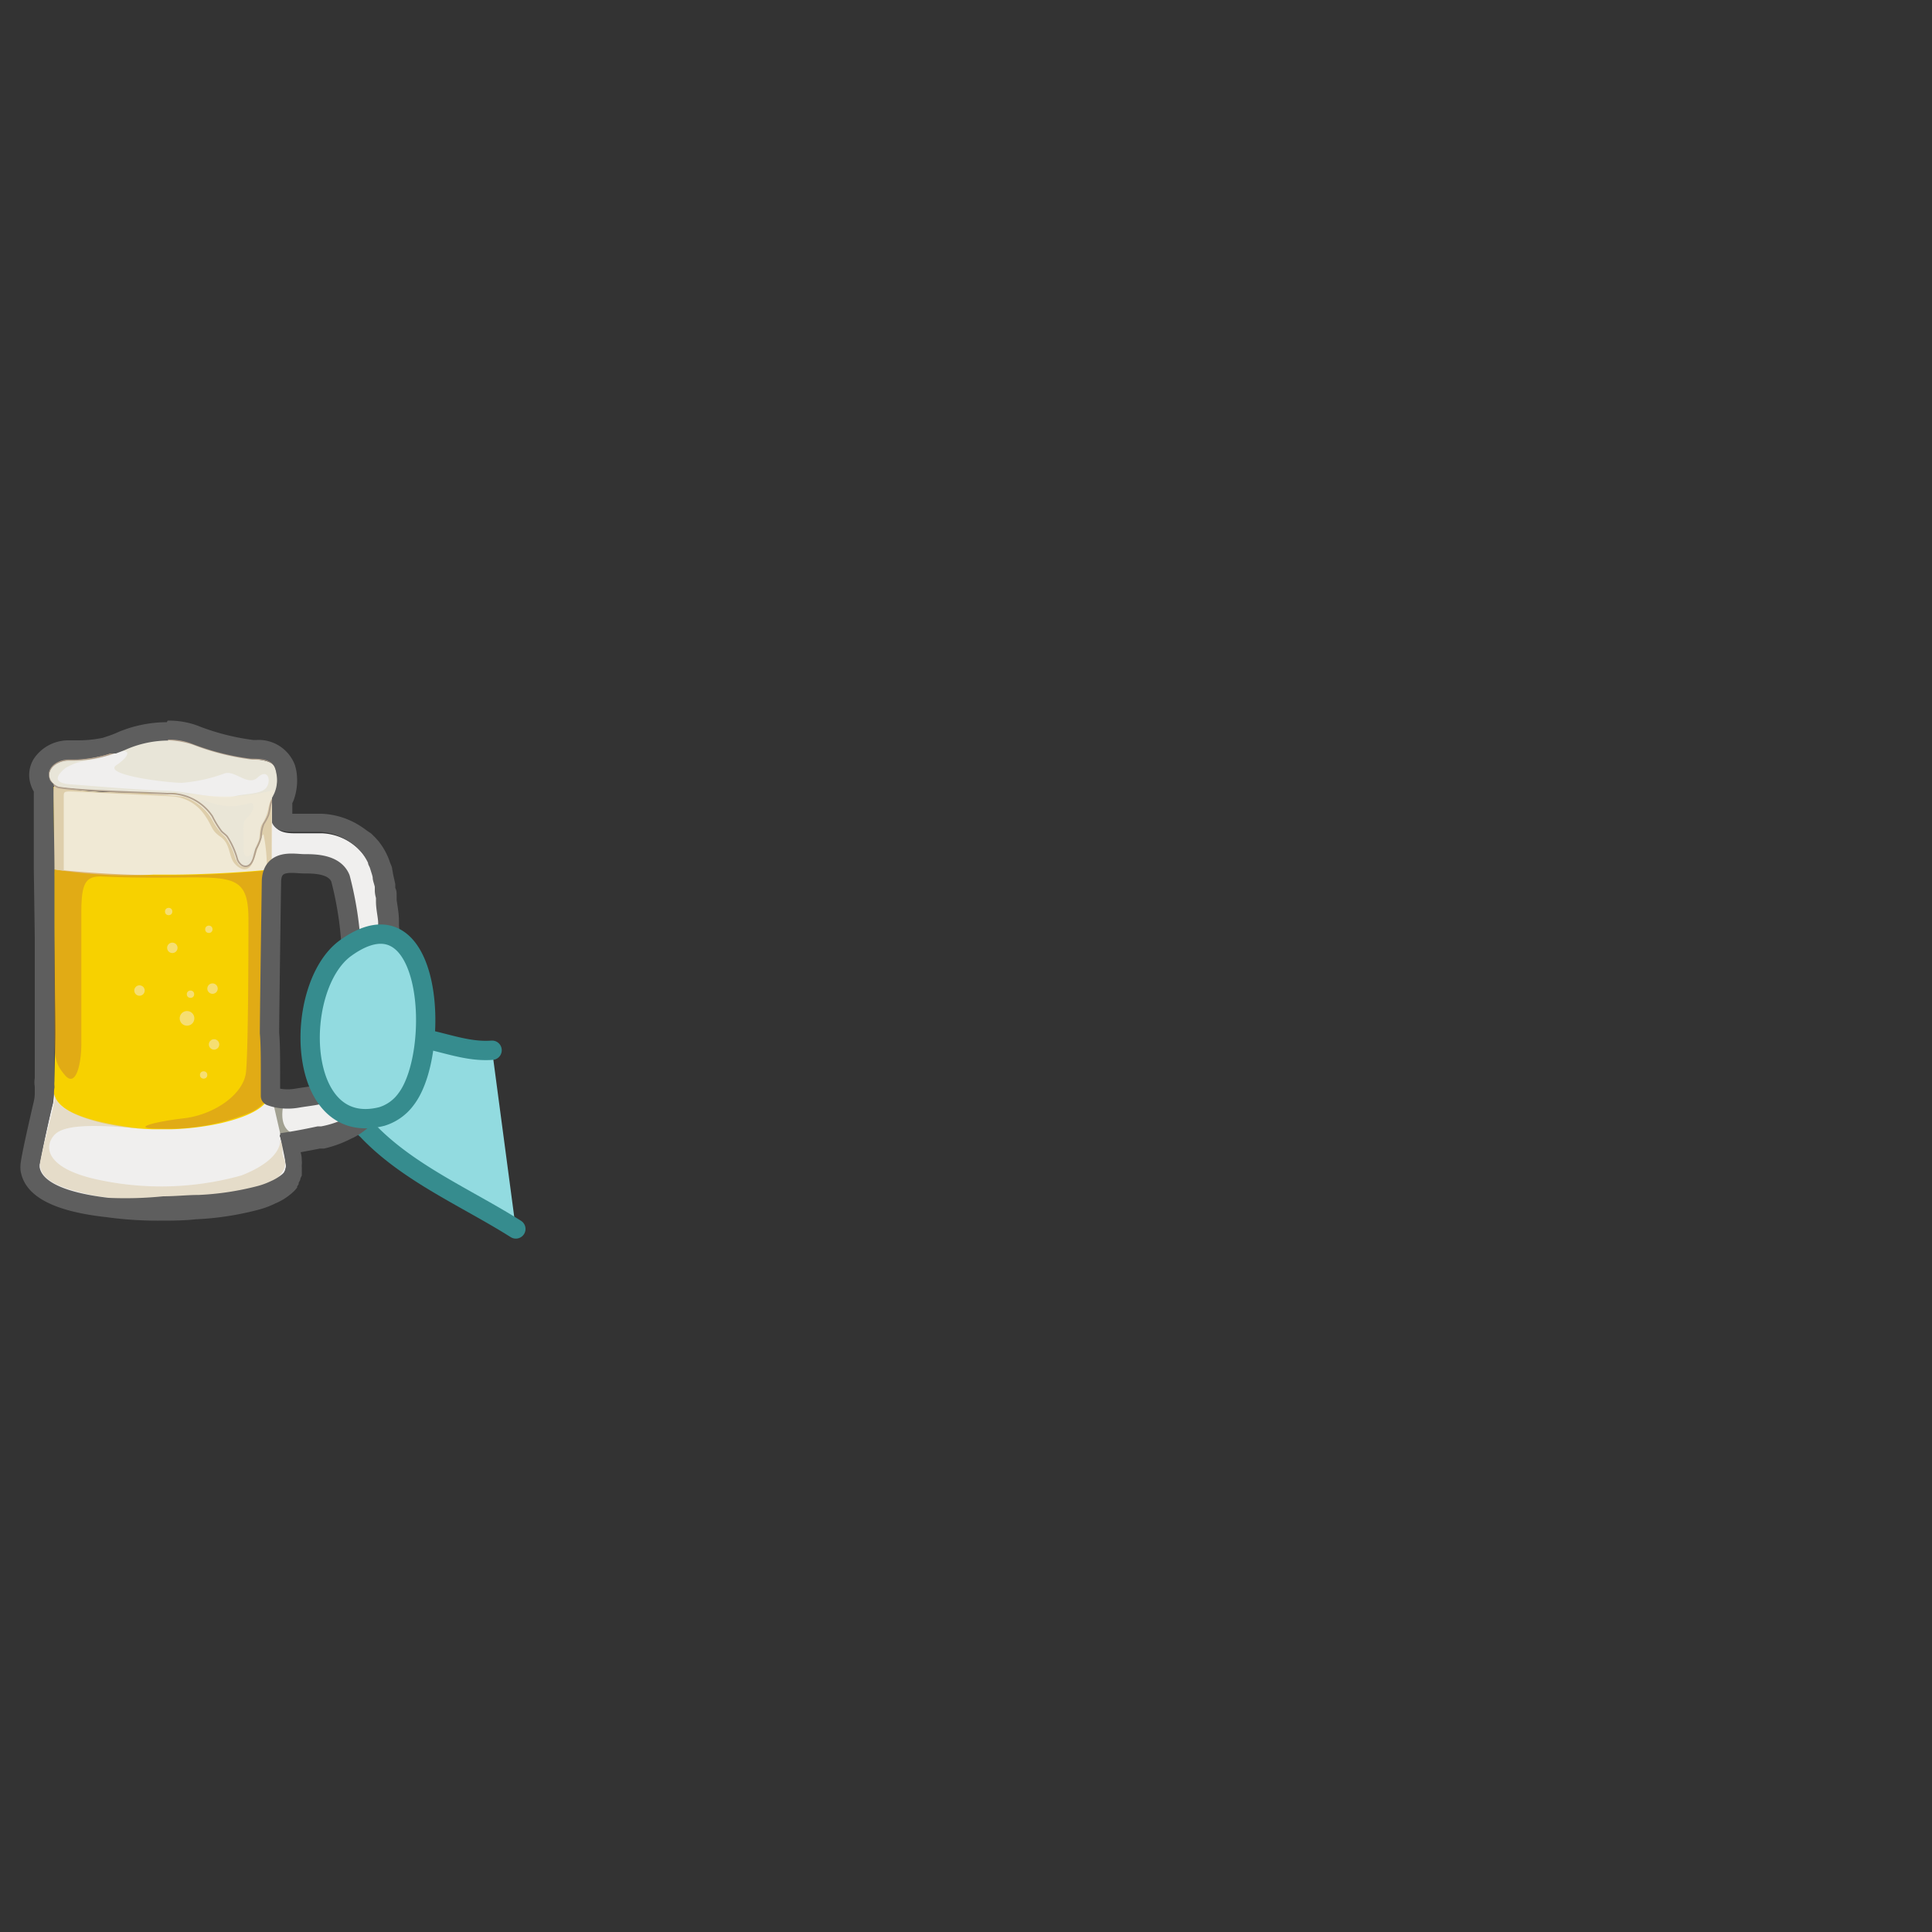 <svg xmlns="http://www.w3.org/2000/svg" width="100" height="100" viewBox="0 0 100 100"><rect x="0" y="0" width="100" height="100" fill="#333333" stroke="none"/><g id="toppings"><path d="M26.7,63.61C24.15,62,21.09,60.71,19,58.49a3.52,3.52,0,0,1-1.2-2.61,2.81,2.81,0,0,1,2.67-2.23c1.71-.13,3.28.84,5,.71" fill="#92dbe0" stroke="#368c8e" stroke-linecap="round" stroke-linejoin="round"/><path d="M19.24,45a2.88,2.88,0,0,0-2.57-1.87H15.22c-.9,0-1.13-.36-1.12-1s0-1.29,0-1.34a24.11,24.11,0,0,1-5.19.3h-1a23.1,23.1,0,0,1-5.19-.31s.17,11.52.17,12.72A14.09,14.09,0,0,1,2.81,56h0c0,.09,0,.23,0,.33h0c-.05.3,0,.61-.12.94-.29,1.2-.66,3-.66,3.07,0,1.18,2.52,1.85,6.38,1.85s6.39-.69,6.39-1.86a7.49,7.49,0,0,0-.32-1.56,22,22,0,0,0,2.18-.4,2.79,2.79,0,0,0,2.43-1.93A29.67,29.67,0,0,0,19.87,51,24.38,24.38,0,0,0,19.24,45ZM17.73,55.31c-.24,1.44-1.07,1.33-2.29,1.54-.8.14-1.3,0-1.38-.11h0c-.24.07-.11-2.43-.11-3.26,0-.67.05-4.54.1-7.83,0-1.23,1.17-.94,1.69-.94s1.57,0,1.88.75a17.83,17.83,0,0,1,.58,4.15A32.09,32.09,0,0,1,17.73,55.31Z" fill="#f0efee"/><path d="M14,56.43c0,.77-.91,1.31-2.54,1.7a13.87,13.87,0,0,1-2.57.32h-1a13.76,13.76,0,0,1-2.57-.32c-1.63-.39-2.54-.93-2.54-1.7h0c0-.09.09-2.12.09-3,0-1.2-.17-12.72-.17-12.72a23.1,23.1,0,0,0,5.19.31h1a24.11,24.11,0,0,0,5.19-.3c0,.26-.17,11.52-.17,12.71C14,54.31,14,56.43,14,56.43Z" fill="#f7d100"/><path d="M14.12,40.76,14.06,45s-2.25.25-5.13.27h-1A23.65,23.65,0,0,1,2.81,45l0-4.35c0,.17,2.26.42,5.17.43h1a24.11,24.11,0,0,0,5.19-.3Z" fill="#f0e9d5"/><path d="M2.86,56.74c.17.95,2.54,1.47,4.77,1.72-4.15-.44-4.73,0-5,.56s0,1.47,2.26,2a15.46,15.46,0,0,0,7.61-.18c2.19-.86,2-1.85,2-1.85.25.54,0,.55.21,1s-.28,1-.73,1.27a6.55,6.55,0,0,1-2.6.68A21.33,21.33,0,0,1,5,61.91c-1.84-.39-3.13-.8-2.9-1.92C2.41,58.57,2.71,57.67,2.86,56.74Z" fill="#deceab" opacity="0.56"/><path d="M2.81,40.64c-.07,0-.26-.22-.25-.3-.1-.4.1-1.07,1.41-1a6.87,6.87,0,0,0,2.58-.6A4.77,4.77,0,0,1,10,38.51a13.14,13.14,0,0,0,3.19.78c1,.12,1.38.28,1.09,1.73a2.82,2.82,0,0,0-.35.93c-.09.33-.24.56-.35.87A3.73,3.73,0,0,1,13.19,44c-.06.81-.67,1-.91.55a8.49,8.49,0,0,1-.46-1.22c-.63-.34-.61-.83-1.23-1.56a2.74,2.74,0,0,0-2-.72A51.89,51.89,0,0,1,3,40.75Z" fill="#e8e5d8"/><path d="M14,54.41c0-1.29,0-6.31.06-7.56s0-1.82,0-1.82A55,55,0,0,1,2.81,45v.15a.09.09,0,0,1,0,0,.52.52,0,0,1,0,.21c0,.26,0,.72,0,1.55,0,0,0,4.54,0,6.15s0,1.95.56,2.6.84-.61.84-1.62,0-6.23,0-6.81c0-1.52.21-1.91,1.12-1.86,6.19.28,7.52-.73,7.53,2.2,0,.76,0,6.8-.13,7.94s-1.66,2.21-3.27,2.38c-1.24.14-3,.53-1.08.53a11.16,11.16,0,0,0,4.46-.79,2.24,2.24,0,0,0,1.16-1S14,55.74,14,54.41Z" fill="#cf8e25" opacity="0.57"/><path d="M14.06,56.74a.78.78,0,0,0,.69.14s-.46,1.29.3,1.74l-.53.12Z" fill="#75725b" opacity="0.63"/><path d="M14.64,57.2c.95-.15,2.17.15,2.87-.68-.67.85-1.92.58-2.86.76V57.2Z" fill="#a29d9f"/><path d="M3.39,39.75c-.58.48-.57.79.29.85s3.78.31,4.85.32,2.92.52,3.6.3c.44-.15,1.39-.08,1.66-.46s.06-1-.45-.52-1.16-.38-1.71-.21a8.26,8.26,0,0,1-2.22.49c-.74,0-4.14-.41-3.38-.92s.85-1-.39-.54S4.27,39.25,3.39,39.75Z" fill="#f0efee"/><circle cx="11.08" cy="54.06" r="0.27" fill="#f4e7c8" opacity="0.57"/><circle cx="8.92" cy="49.06" r="0.27" fill="#f4e7c8" opacity="0.57"/><circle cx="7.22" cy="51.27" r="0.27" fill="#f4e7c8" opacity="0.57"/><circle cx="10.54" cy="55.64" r="0.19" fill="#f4e7c8" opacity="0.57"/><circle cx="9.86" cy="51.46" r="0.19" fill="#f4e7c8" opacity="0.57"/><circle cx="8.73" cy="47.18" r="0.19" fill="#f4e7c8" opacity="0.57"/><circle cx="10.81" cy="48.1" r="0.19" fill="#f4e7c8" opacity="0.57"/><circle cx="9.68" cy="52.71" r="0.38" fill="#f4e7c8" opacity="0.57"/><circle cx="11" cy="51.17" r="0.27" fill="#f4e7c8" opacity="0.57"/><path d="M10,41.41a2.5,2.5,0,0,1,.91.84,3.29,3.29,0,0,0,.77,1,4.4,4.4,0,0,1,.46,1c.15.39.36.53.52.51s.35-.46.52-.9c.24-.26.24-.73.34-1.12a6,6,0,0,0,.51-1.44c.17-.23.25-.55-.07-.35a10,10,0,0,1-3.18.24c-.91-.08-1.21-.17-.91.06Z" fill="#f0e9d5" opacity="0.66"/><path d="M11.34,41.66a2.66,2.66,0,0,0,.89.06l.42-.08c.09,0,.33-.12.4-.06.22.21-.14.65-.3.79a.87.87,0,0,0-.09.11,2,2,0,0,0-.05.26,1.27,1.27,0,0,0,0,.34c0,.1,0,.2,0,.3a2.36,2.36,0,0,1,0,.46.77.77,0,0,0,.08.45.13.13,0,0,0,.21,0s.17-.14.16,0a.7.7,0,0,1-.05.25.57.57,0,0,1-.21.25.36.36,0,0,1-.32,0,.55.55,0,0,1-.28-.3,5.28,5.28,0,0,0-.43-1.13,7.92,7.92,0,0,1-.56-.61c-.06-.09-.09-.19-.14-.28a2.61,2.61,0,0,0-.36-.51l-.22-.25s-.18-.16-.18-.24.3-.08.39,0A3.19,3.19,0,0,0,11.34,41.66Z" fill="#e8e5d8" opacity="0.65"/><path d="M2.81,45l.49.07V41.23c0-.29,0-.29.88-.24s4.35.2,4.74.23a2.21,2.21,0,0,1,1.61.88c.5.68.36.85.88,1.21s.42,1,.72,1.37.7.43.9.06.47-1.54.61-1.55a8.4,8.4,0,0,1,.17,1.87l.25,0,0-3.74a2.25,2.25,0,0,0-.18.59,2.28,2.28,0,0,1-.34.79c-.11.19-.08.7-.17.87a3.62,3.62,0,0,0-.29.84c-.09.36-.23.47-.43.46s-.3-.07-.47-.45a3.44,3.44,0,0,0-.51-1.09,3.13,3.13,0,0,1-.7-.92,2.67,2.67,0,0,0-1.46-1.17A34.92,34.92,0,0,0,5.35,41a11.15,11.15,0,0,1-2.54-.33s-.06.08-.05.48S2.81,45,2.81,45Z" fill="#deceab"/><path d="M18.2,49.61a17.83,17.83,0,0,0-.58-4.15c-.31-.75-1.35-.75-1.88-.75s-1.68-.29-1.69.94c-.05,3.29-.1,7.16-.1,7.83C14,54,14,55,14,55.74c0,0,0,0,0,.07s0,.27,0,.39v.14h0v.08c0,.19,0,.31,0,.31s.58.25,1.38.11c1.22-.21,2-.1,2.29-1.54A32.09,32.09,0,0,0,18.2,49.61Z" fill="none" stroke="#5e5e5e" stroke-linecap="round" stroke-linejoin="round"/><path d="M2.61,40.43c-.34-.52.23-1.11,1-1.1a6.61,6.61,0,0,0,2.9-.61A4.77,4.77,0,0,1,10,38.51a12.79,12.79,0,0,0,3.07.77c.41,0,1.08,0,1.23.53a1.86,1.86,0,0,1,0,1.21c-.06.18-.2.33-.26.51s-.08.43-.14.64a2.64,2.64,0,0,1-.25.47,1.9,1.9,0,0,0-.14.7,2.63,2.63,0,0,1-.25.6c-.09.26-.15.86-.52.9a.37.37,0,0,1-.28-.1.7.7,0,0,1-.17-.25,4.12,4.12,0,0,0-.53-1.19c-.09-.11-.21-.18-.3-.28a4.66,4.66,0,0,1-.47-.77,2.64,2.64,0,0,0-2.31-1.17C7,41,3.82,40.92,3,40.75A.82.82,0,0,1,2.61,40.43Z" fill="none" stroke="#b2a18e" stroke-linecap="round" stroke-linejoin="round" stroke-width="0.08"/><path d="M13.85,61.39c.63-.29,1-.66,1-1.09,0,0-.14-.72-.32-1.56h0" fill="none" stroke="#5e5e5e" stroke-linecap="round" stroke-linejoin="round" stroke-width="0.08"/><path d="M14.06,56.74s0-.12,0-.31v-.08h0v-.23c0-.1,0-.2,0-.3s0-.05,0-.07,0-.2,0-.3h0c0-.72-.05-1.55-.05-2" fill="none" stroke="#5e5e5e" stroke-linecap="round" stroke-linejoin="round" stroke-width="0.08"/><path d="M8.68,38.28a3.23,3.23,0,0,1,1.29.23,12.86,12.86,0,0,0,3,.76h.06c.41,0,1.07,0,1.22.53,0,0,0,0,0,0a1.08,1.08,0,0,1,.05.21,1.72,1.72,0,0,1-.08,1,1.3,1.3,0,0,1-.08.17.41.41,0,0,1-.06.11v.06l0,1.14a1,1,0,0,1,0-.17,1,1,0,0,0,0,.17,0,0,0,0,1,0,0l0,.09c.13.31.43.48,1.05.48h1.45a3,3,0,0,1,1.54.53l.1.06.08.07.13.1.11.11h0l.15.16a2.76,2.76,0,0,1,.36.57c0,.09.07.18.1.27l.09.29a1.33,1.33,0,0,1,.05.19c0,.16.07.32.11.49l0,.19q0,.18.06.39l0,.19c0,.34.08.69.11,1a1.49,1.49,0,0,1,0,.21c.06.71.1,1.41.12,2,0,.3,0,.58,0,.83V51c0,.18,0,.4,0,.63l0,.33q0,.18,0,.39c0,.19,0,.39-.07.59,0,.4-.1.82-.16,1.21l0,.2-.06.39,0,.18c0,.13-.05.24-.07.36-.06.34-.12.64-.18.88a3.09,3.09,0,0,1-.08.3,2.25,2.25,0,0,1-.08.24l0,.07a2.39,2.39,0,0,1-.48.72l-.06.07a2.89,2.89,0,0,1-.42.32l-.12.07-.08,0-.1.05-.1,0a5,5,0,0,1-1,.3l-.19,0c-1.11.24-1.7.32-1.9.35H14.5a7.53,7.53,0,0,1,.31,1.4s0,.08,0,.11v0a.38.38,0,0,1,0,.1v0s0,0,0,.08v0l0,.09h0a.2.2,0,0,1,0,.08l0,0,0,.06,0,0-.06.08-.05.05,0,0-.07.06h0a2.54,2.54,0,0,1-.62.38,3.77,3.77,0,0,1-.72.26,14.68,14.68,0,0,1-3,.45c-.59,0-1.21.07-1.84.07A19.36,19.36,0,0,1,5.62,62c-2.13-.25-3.46-.8-3.57-1.6v-.11c0-.1.37-1.86.66-3.06h0c.07-.33.06-.64.11-.94v-.07a1.3,1.3,0,0,1,0-.26c0-.11,0-.21,0-.31,0-.41,0-.87,0-1.29s0-.72,0-1.27c0-1,0-3.11,0-4.58,0-1.17,0-2.4,0-3.53v-.08c0-.5-.05-3.24-.05-3.75,0-.25,0-.39,0-.4s0,0,0,0v-.17c-.09-.07-.21-.2-.2-.27h0c-.21-.48.3-1,1-1H4A7.17,7.17,0,0,0,5.67,39L6,39c.18-.07.38-.14.58-.23a5.52,5.52,0,0,1,2.13-.44M2.8,40.67a0,0,0,0,1,0,0h0l-.05,0,0,.06h0m2.55.3h0m8.7,15.77h0v0h0v0h0l0,.06h0m-11.3-16h0m5.93-3.48h0a6.58,6.58,0,0,0-2.53.52,4.32,4.32,0,0,1-.48.19l-.3.1A6.28,6.28,0,0,1,4,38.32H3.5a2.15,2.15,0,0,0-1.74.94,1.58,1.58,0,0,0-.17,1.35,1.7,1.7,0,0,0,.16.36v.2l0,2.57,0,1.18V45l.05,3.54c0,1.46,0,3.56,0,4.55,0,.55,0,1,0,1.31s0,.8,0,1.17l0,.23a1.28,1.28,0,0,0,0,.44c0,.13,0,.26,0,.39a2.06,2.06,0,0,1-.05.38s-.69,2.93-.69,3.3a2.09,2.09,0,0,0,0,.25C1.25,61.89,2.7,62.69,5.51,63a19.29,19.29,0,0,0,2.71.18c.64,0,1.28,0,1.92-.07a15.32,15.32,0,0,0,3.22-.49,4.68,4.68,0,0,0,.89-.33,3.13,3.13,0,0,0,.83-.51h0l.1-.09,0,0,.09-.09.11-.13,0-.06.08-.12,0-.07.08-.15c0-.09.06-.16.08-.23s0,0,0-.06a.94.94,0,0,0,0-.16v0a1.93,1.93,0,0,0,0-.23v-.09a.91.91,0,0,0,0-.23c0-.07,0-.23-.06-.43l1-.19.21,0A6,6,0,0,0,18.05,59l.12-.06.13-.06.11-.06.16-.09a4.46,4.46,0,0,0,.58-.45l.09-.09a3.57,3.57,0,0,0,.68-1L20,57c0-.1.08-.21.11-.31s.06-.22.09-.36.13-.57.2-.93l.06-.37,0-.19.07-.4,0-.2c.06-.41.12-.83.17-1.24,0-.21,0-.42.06-.61s0-.28,0-.41l0-.35c0-.25,0-.49,0-.69V50.8c0-.25,0-.54,0-.85,0-.7-.06-1.42-.11-2.07l0-.22c0-.36-.07-.73-.12-1.08l0-.21c0-.14,0-.28-.07-.41l0-.2-.12-.54A1.42,1.42,0,0,0,20.3,45c0-.12-.07-.24-.11-.35a3,3,0,0,0-.14-.36,3.47,3.47,0,0,0-.5-.8c-.07-.07-.13-.15-.2-.21l0,0-.14-.14L19,43l-.12-.09-.13-.09a4,4,0,0,0-2.1-.7H15.13l0-.55a1.42,1.42,0,0,0,.08-.18,3,3,0,0,0,.13-1.48,2.49,2.49,0,0,0-.08-.32v0A2,2,0,0,0,13.3,38.3h-.2a12,12,0,0,1-2.72-.68,4.23,4.23,0,0,0-1.7-.32Z" fill="#5e5e5e"/><path d="M19.76,57.79a2.43,2.43,0,0,0,1.26-.9c1.84-2.4,1.39-11.07-3.13-7.82C15.13,51.06,15.27,58.93,19.76,57.79Z" fill="#92dbe0" stroke="#368c8e" stroke-linecap="round" stroke-linejoin="round"/></g></svg>
